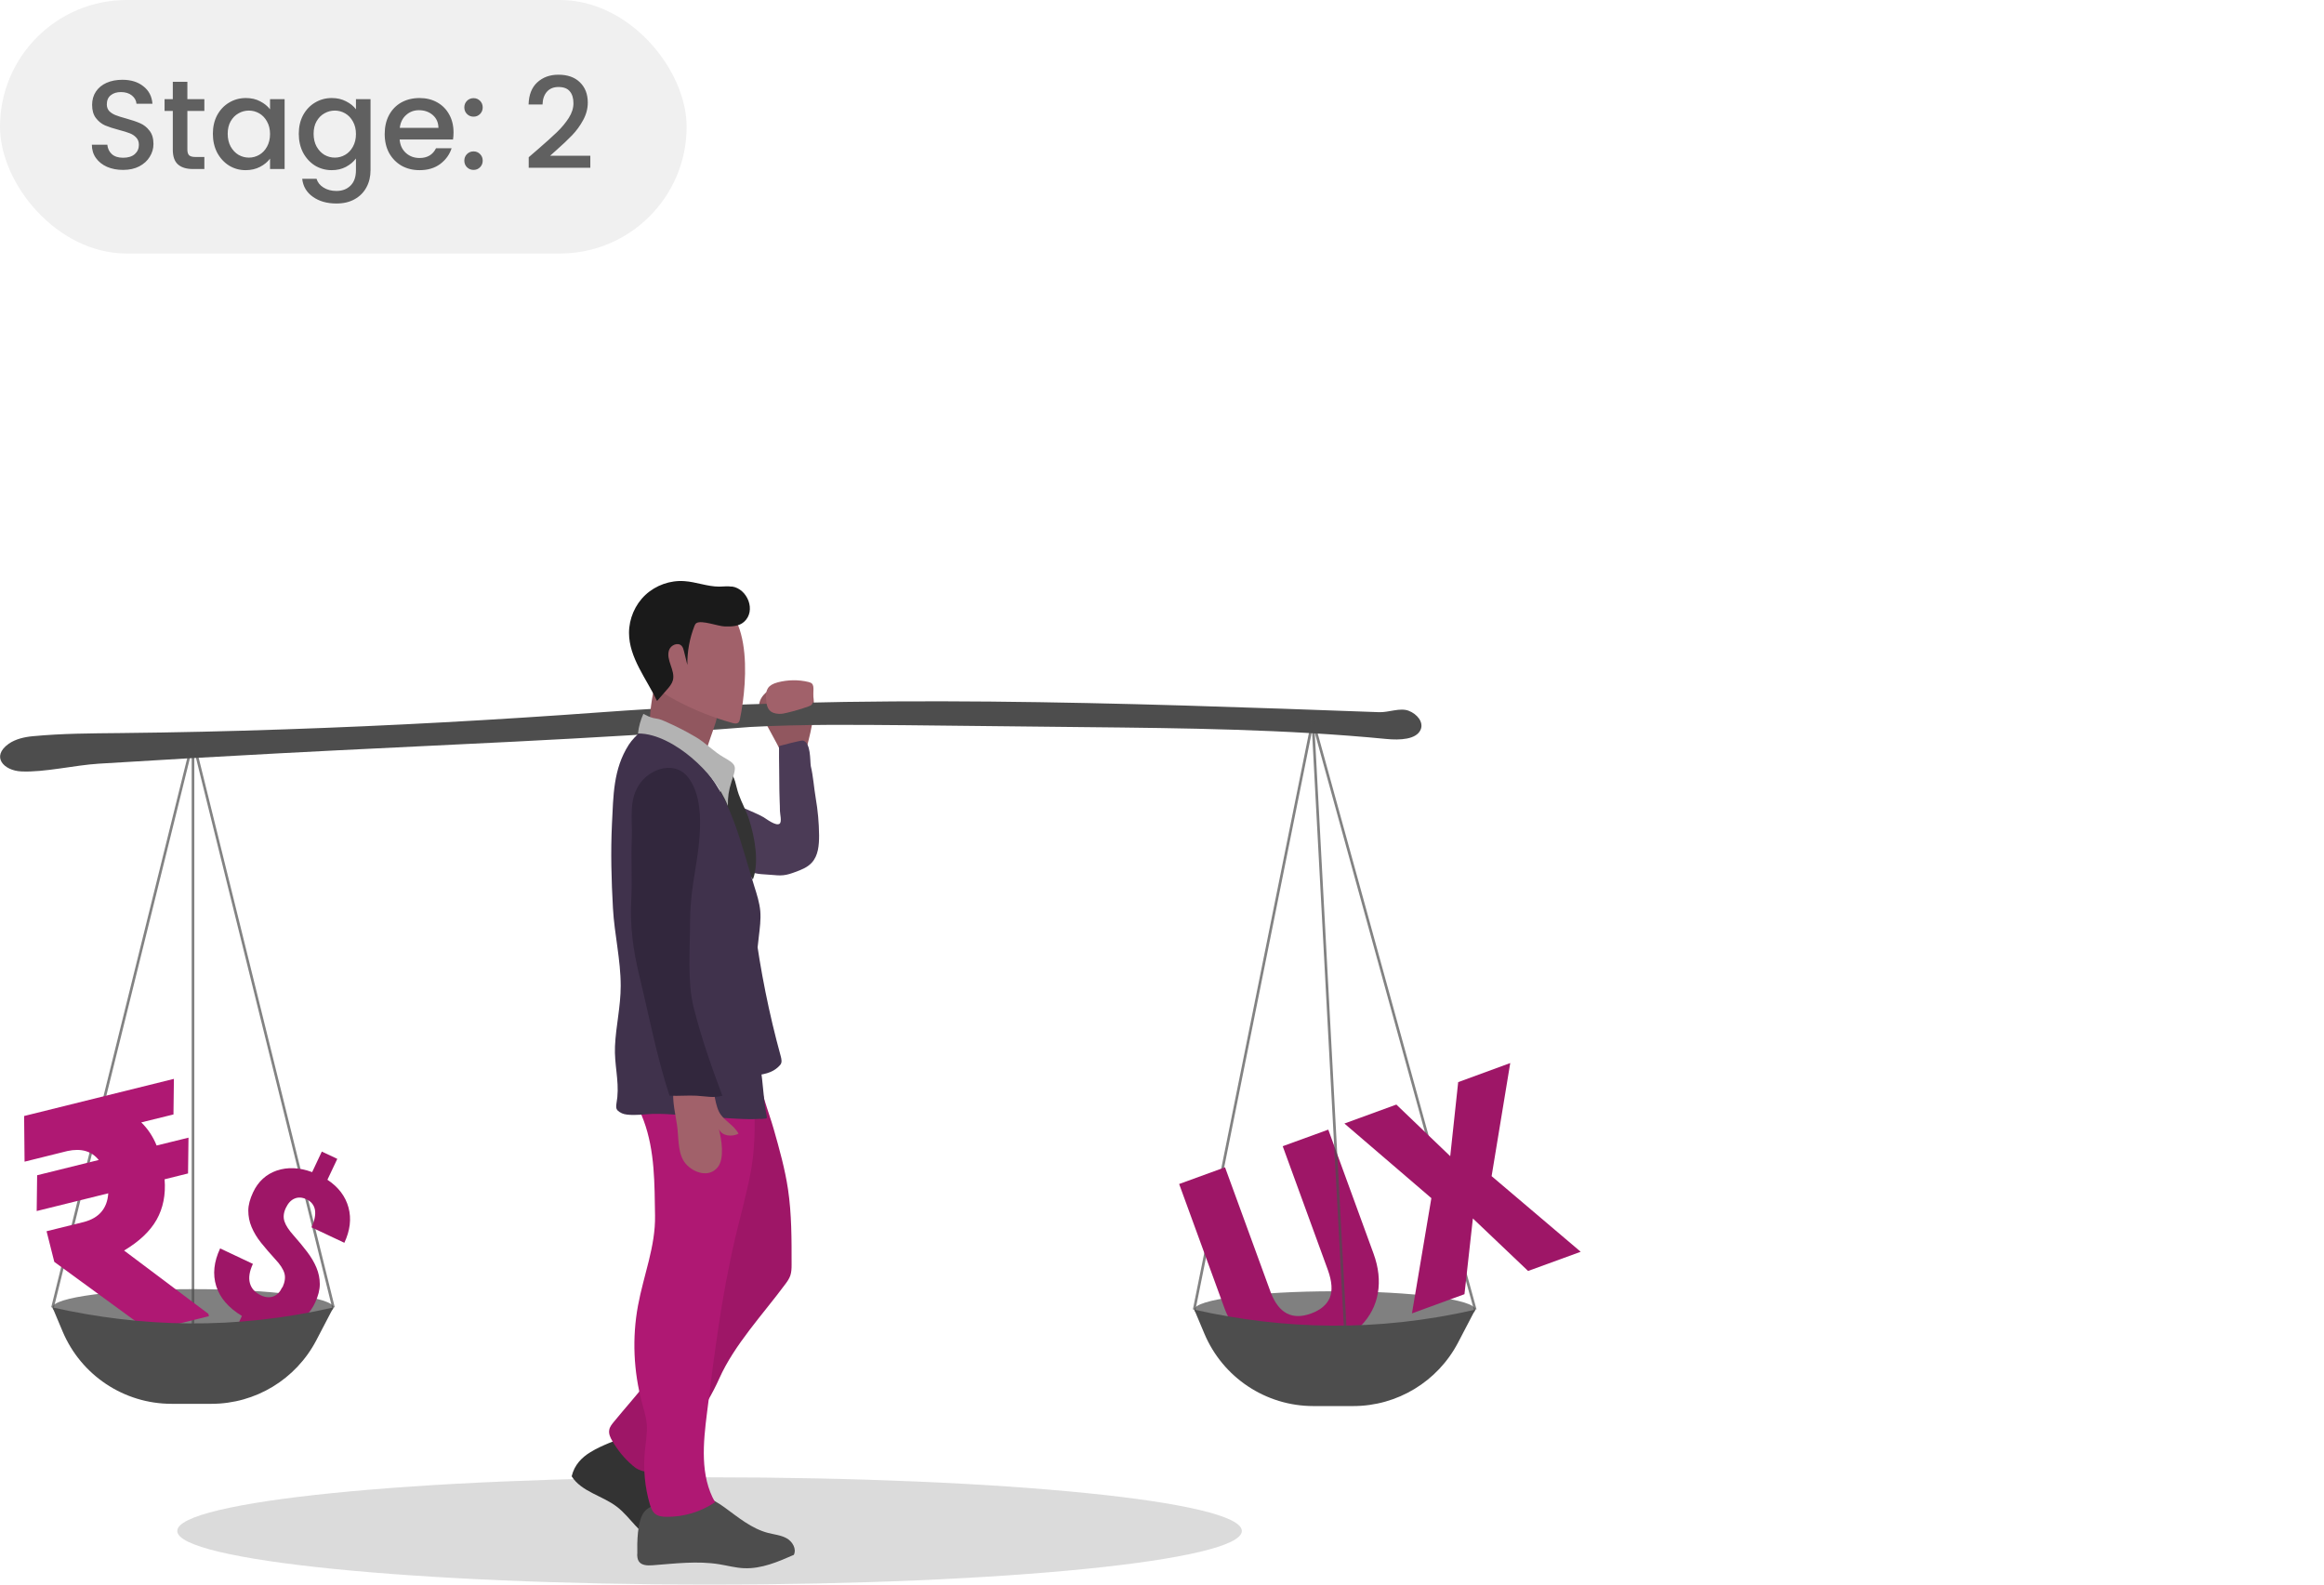 <svg width="220" height="150" viewBox="0 0 220 150" fill="none" xmlns="http://www.w3.org/2000/svg">
<g clip-path="url(#clip0_1374_62925)">
<rect width="220" height="150" fill="white"/>
<g clip-path="url(#clip1_1374_62925)">
<path opacity="0.2" d="M67.17 150C94.999 150 117.559 147.727 117.559 144.923C117.559 142.119 94.999 139.846 67.17 139.846C39.341 139.846 16.781 142.119 16.781 144.923C16.781 147.727 39.341 150 67.17 150Z" fill="#4D4D4D"/>
<path d="M55.902 137.456C55.062 137.977 54.383 138.656 54.117 139.75C55.052 141.227 57.038 141.577 58.419 142.65C59.715 143.648 60.533 145.305 62.073 145.837C62.445 144.233 63.815 142.703 63.114 140.982C62.466 139.389 60.426 137.838 59.109 136.819C58.865 136.628 58.589 136.436 58.281 136.426C58.068 136.426 57.867 136.511 57.665 136.596C57.059 136.851 56.454 137.116 55.912 137.456H55.902Z" fill="#333333"/>
<path d="M59.832 138.688C59.949 138.784 60.066 138.88 60.183 138.964C60.661 139.315 62.456 139.804 62.456 138.529C62.456 138.21 63.89 137.042 64.134 136.734C64.697 136.065 65.217 135.353 65.717 134.62C66.62 133.303 67.448 131.933 68.096 130.478C69.519 127.291 72.228 124.413 74.32 121.587C74.522 121.322 74.713 121.046 74.819 120.738C74.926 120.408 74.936 120.058 74.936 119.718C74.936 117.328 74.947 114.938 74.596 112.58C74.31 110.658 73.778 108.767 73.247 106.898C72.759 105.166 71.898 103.223 71.888 101.417C71.888 100.546 72.376 98.454 70.953 98.337C70.199 98.273 69.434 98.22 68.68 98.167C67.629 98.092 66.407 98.103 65.738 98.921C65.26 99.505 65.228 100.334 65.228 101.088C65.249 106.399 65.876 111.699 65.6 116.999C65.43 120.281 64.877 123.574 63.677 126.643C62.381 129.915 60.236 131.986 58.08 134.631C57.91 134.843 57.718 135.077 57.676 135.353C57.602 135.714 57.772 136.086 57.963 136.405C58.451 137.244 59.089 138.051 59.843 138.688H59.832Z" fill="#9E1667"/>
<path d="M74.086 71.559C74.107 71.612 74.171 71.644 74.235 71.665C74.32 71.697 74.426 71.665 74.511 71.644C74.946 71.527 75.382 71.4 75.817 71.283C75.966 71.241 76.115 71.198 76.221 71.081C76.306 70.986 76.348 70.848 76.38 70.72C76.848 68.893 77.326 66.971 76.848 65.154C76.816 65.048 76.784 64.931 76.699 64.857C76.603 64.783 76.476 64.772 76.359 64.761C75.541 64.708 74.723 64.655 73.927 64.846C72.748 65.123 71.431 66.142 71.994 67.438C72.556 68.734 73.438 70.03 74.097 71.549L74.086 71.559Z" fill="#91575F"/>
<path d="M69.148 75.946C69.148 75.946 69.254 75.989 69.296 76.01C69.987 76.307 70.677 76.615 71.368 76.912C71.675 77.051 71.994 77.189 72.281 77.359C72.546 77.518 73.46 78.23 73.8 77.975C74.034 77.794 73.832 77.029 73.832 76.764C73.832 76.126 73.779 75.5 73.779 74.863C73.779 73.439 73.736 72.037 73.747 70.624C73.747 70.624 75.861 70.051 76.02 70.104C76.774 70.338 76.668 71.931 76.753 72.515C76.986 73.492 77.05 74.555 77.22 75.553C77.422 76.721 77.528 77.9 77.539 79.09C77.539 80.003 77.464 81.013 76.827 81.682C76.423 82.117 75.85 82.34 75.297 82.542C74.926 82.68 74.554 82.808 74.161 82.85C73.789 82.892 73.407 82.85 73.035 82.818C72.207 82.733 71.325 82.818 70.656 82.266C69.891 81.639 69.764 80.609 69.477 79.695C69.158 78.654 68.553 77.645 68.468 76.551C68.457 76.35 68.468 76.116 68.627 75.989C68.776 75.872 68.978 75.903 69.158 75.967L69.148 75.946Z" fill="#4B3B56"/>
<path d="M130.561 67.417C106.047 66.525 81.457 65.632 57.017 67.417C47.011 68.15 36.995 68.702 26.968 69.042C21.785 69.223 16.612 69.34 11.429 69.393C8.54 69.424 5.969 69.424 3.123 69.69C2.294 69.764 1.455 69.966 0.818 70.412C-0.871 71.623 0.351 72.951 2.018 73.025C4.164 73.131 7.095 72.43 9.347 72.292C15.019 71.942 20.68 71.612 26.352 71.315C41.255 70.519 56.136 69.987 70.985 68.819C75.902 68.553 80.831 68.607 85.759 68.649C91.368 68.713 96.965 68.766 102.573 68.83C112.154 68.925 121.756 69.031 131.273 69.956C132.495 70.072 134.098 70.019 134.491 69.053C134.778 68.352 134.151 67.587 133.344 67.279C132.537 66.971 131.443 67.449 130.561 67.417Z" fill="#4D4D4D"/>
<path d="M66.746 73.343C65.281 72.653 63.857 71.856 62.498 70.975C62.158 70.751 61.797 70.497 61.627 70.125C61.499 69.849 61.489 69.53 61.489 69.233C61.478 67.618 61.68 66.014 62.084 64.453C62.137 64.262 62.2 64.06 62.37 63.975C62.466 63.922 62.583 63.922 62.689 63.922C63.199 63.922 63.719 63.922 64.229 63.911C64.803 63.911 65.419 63.911 65.907 64.23C66.683 64.75 67.862 67.087 67.84 67.979C67.83 68.606 65.844 72.929 66.746 73.343Z" fill="#91575F"/>
<path d="M60.32 147.101C60.32 147.345 60.342 147.61 60.48 147.812C60.745 148.195 61.297 148.205 61.765 148.173C63.879 148.014 66.003 147.738 68.095 148.078C68.871 148.205 69.646 148.418 70.432 148.45C72.079 148.524 73.65 147.844 75.148 147.186C75.424 146.623 75.021 145.932 74.479 145.624C73.937 145.316 73.289 145.263 72.684 145.104C71.154 144.7 69.901 143.649 68.616 142.714C68.042 142.3 67.437 141.896 66.746 141.747C65.886 141.556 64.994 141.779 64.144 142.002C63.167 142.257 61.584 142.321 60.968 143.139C60.31 144.031 60.31 146.038 60.331 147.101H60.32Z" fill="#4D4D4D"/>
<path d="M73.862 100.8C74.054 100.577 73.979 100.248 73.905 99.972C72.8 95.957 71.983 91.868 71.441 87.736C71.133 87.513 70.814 88.001 70.75 88.373C69.975 92.824 70.092 97.423 71.09 101.831C72.163 101.746 73.172 101.618 73.873 100.79L73.862 100.8Z" fill="#40324C"/>
<path d="M70.538 97.019C71.133 102.075 71.994 106.621 70.942 111.602C70.549 113.472 70.039 115.309 69.604 117.168C68.319 122.617 67.617 128.183 66.927 133.749C66.566 136.606 66.258 139.707 67.692 142.203C66.343 143.117 64.718 143.605 63.093 143.584C62.689 143.584 62.254 143.531 61.956 143.255C61.733 143.042 61.627 142.734 61.531 142.448C61.043 140.812 60.883 139.081 61.043 137.381C61.128 136.51 61.298 135.639 61.223 134.768C61.16 134.099 60.947 133.44 60.777 132.793C59.97 129.808 59.832 126.632 60.395 123.594C60.926 120.705 62.062 117.997 62.009 115.054C61.956 112.112 62.009 108.979 60.936 106.079C60.32 104.422 59.375 102.861 59.099 101.119C58.833 99.494 59.343 97.773 60.745 96.838C62.232 95.85 64.038 96.392 65.727 96.403C67.692 96.413 68.563 97.029 70.528 97.04L70.538 97.019Z" fill="#AF1873"/>
<path d="M68.945 72.897C69.656 73.556 69.614 74.321 69.933 75.202C70.209 75.988 70.655 76.764 70.92 77.603C71.43 79.196 71.898 81.629 71.271 83.254C70.166 81.682 68.701 79.844 68.286 77.879C68.084 76.881 68.276 75.84 68.169 74.82C68.106 74.225 67.819 71.931 68.945 72.908V72.897Z" fill="#333333"/>
<path d="M71.993 105.91C71.229 105.963 70.528 105.942 69.742 105.899C68.573 105.835 67.415 105.761 66.247 105.697C64.579 105.612 62.785 105.326 61.117 105.485C60.575 105.538 59.364 105.623 58.876 105.389C58.111 105.028 58.345 104.763 58.44 103.86C58.599 102.245 58.143 100.716 58.217 99.048C58.302 97.115 58.759 95.299 58.759 93.323C58.759 90.848 58.164 88.448 58.026 85.994C57.877 83.328 57.803 80.673 57.93 78.007C58.069 75.33 58.037 72.823 59.524 70.497C59.821 70.03 60.267 69.594 60.841 69.074C61.913 68.936 63.209 70.083 64.102 70.635C65.132 71.273 66.003 71.931 66.778 72.876C69.37 76.01 70.209 80.131 71.409 83.912C71.653 84.677 71.898 85.453 71.972 86.249C72.036 87.046 71.93 87.853 71.834 88.65C71.526 91.231 71.377 93.844 71.388 96.446C71.388 97.71 71.484 98.772 71.781 99.994C72.259 101.905 72.195 103.828 72.588 105.719C72.588 105.75 72.599 105.793 72.588 105.825C72.567 105.878 72.503 105.889 72.45 105.889C72.291 105.91 72.142 105.92 71.993 105.931V105.91Z" fill="#40324C"/>
<path d="M70.049 68.054C70.028 68.182 69.985 68.32 69.889 68.405C69.741 68.532 69.518 68.49 69.327 68.437C67.457 67.916 65.641 67.183 63.931 66.27C63.113 65.834 62.295 65.324 61.753 64.581C61.307 63.975 61.063 63.253 60.85 62.542C60.574 61.639 60.319 60.683 60.5 59.759C60.734 58.622 61.626 57.688 62.667 57.178C63.708 56.668 64.897 56.53 66.066 56.508C71.408 56.423 70.792 64.475 70.049 68.054Z" fill="#A1616A"/>
<path d="M69.264 55.531C68.871 55.468 68.478 55.531 68.085 55.531C66.969 55.531 65.897 55.085 64.781 55.011C63.443 54.915 62.073 55.404 61.096 56.317C60.118 57.231 59.545 58.569 59.545 59.907C59.545 62.255 61.191 64.241 62.2 66.355C62.508 65.994 62.816 65.643 63.135 65.282C63.369 65.016 63.602 64.74 63.698 64.4C63.825 63.922 63.645 63.423 63.486 62.956C63.326 62.489 63.167 61.979 63.347 61.511C63.528 61.044 64.187 60.778 64.526 61.139C64.654 61.278 64.707 61.469 64.749 61.649C64.856 62.085 64.962 62.51 65.068 62.945C65.047 61.692 65.281 60.428 65.737 59.26C65.78 59.153 65.833 59.036 65.928 58.983C66.428 58.675 67.989 59.291 68.626 59.302C69.264 59.313 69.944 59.302 70.432 58.867C71.611 57.826 70.761 55.733 69.296 55.521L69.264 55.531Z" fill="#1A1A1A"/>
<path d="M72.524 66.131C72.524 66.195 72.524 66.248 72.534 66.323C72.598 67.119 72.885 67.533 73.734 67.576C74 67.587 74.255 67.533 74.51 67.47C75.19 67.31 75.87 67.109 76.528 66.875C76.666 66.822 76.815 66.769 76.889 66.631C76.932 66.546 76.942 66.45 76.953 66.354C76.985 66.004 76.995 65.643 77.006 65.292C77.006 65.08 77.006 64.835 76.847 64.697C76.762 64.623 76.645 64.591 76.539 64.559C75.583 64.326 74.574 64.347 73.628 64.591C72.672 64.846 72.471 65.303 72.513 66.131H72.524Z" fill="#A1616A"/>
<path d="M69.104 72.048C69.763 72.515 69.635 72.823 69.232 74.055C68.987 74.831 68.892 75.394 68.903 76.286C68.191 74.501 66.916 72.951 65.461 71.719C64.144 70.603 62.19 69.414 60.395 69.435C60.458 68.798 60.639 68.16 60.904 67.576C61.202 67.736 61.51 67.884 61.839 67.969C62.009 68.012 62.19 68.022 62.359 68.065C62.561 68.118 62.742 68.192 62.933 68.277C63.953 68.723 64.898 69.201 65.854 69.764C66.789 70.306 67.543 71.134 68.488 71.676C68.743 71.814 68.934 71.942 69.094 72.048H69.104Z" fill="#B3B3B3"/>
<path d="M67.193 101.884C67.576 102.659 67.586 104.242 68.054 105.219C68.468 106.079 69.477 106.462 69.912 107.322C69.286 107.63 68.351 107.566 68.054 106.876C68.298 107.842 68.617 109.659 67.937 110.498C67.108 111.518 65.653 111.018 64.92 110.169C64.187 109.319 64.251 107.97 64.134 106.855C64.017 105.739 63.55 104.104 63.794 103.031C64.102 101.671 65.727 101.172 67.183 101.884H67.193Z" fill="#A1616A"/>
<path d="M62.423 72.823C63.39 72.526 64.441 72.685 65.132 73.578C67.054 76.052 66.066 80.673 65.631 83.509C65.44 84.794 65.323 86.037 65.323 87.333C65.323 89.818 65.057 92.962 65.663 95.362C66.385 98.23 67.352 100.992 68.382 103.722C67.585 103.966 66.746 103.764 65.928 103.722C65.11 103.679 64.25 103.764 63.379 103.722C62.157 99.983 61.435 96.138 60.511 92.314C59.938 89.956 59.63 87.672 59.757 85.23C59.853 83.264 59.725 81.268 59.81 79.324C59.885 77.486 59.449 75.638 60.67 74.045C61.117 73.471 61.754 73.036 62.434 72.823H62.423Z" fill="#32273D"/>
<path d="M126.355 125.719C133.699 125.719 139.653 124.939 139.653 123.977C139.653 123.015 133.699 122.235 126.355 122.235C119.01 122.235 113.057 123.015 113.057 123.977C113.057 124.939 119.01 125.719 126.355 125.719Z" fill="#808080"/>
<path d="M18.269 125.517C25.613 125.517 31.567 124.737 31.567 123.775C31.567 122.813 25.613 122.033 18.269 122.033C10.925 122.033 4.971 122.813 4.971 123.775C4.971 124.737 10.925 125.517 18.269 125.517Z" fill="#808080"/>
<path opacity="0.7" d="M18.269 70.083L4.971 123.775" stroke="#4D4D4D" stroke-width="0.25" stroke-miterlimit="10"/>
<path opacity="0.7" d="M31.568 123.775L18.27 70.083" stroke="#4D4D4D" stroke-width="0.25" stroke-miterlimit="10"/>
<path opacity="0.7" d="M18.27 125.517V70.083" stroke="#4D4D4D" stroke-width="0.25" stroke-miterlimit="10"/>
<path opacity="0.7" d="M124.274 68.203L113.047 123.977" stroke="#4D4D4D" stroke-width="0.25" stroke-miterlimit="10"/>
<path opacity="0.7" d="M139.654 123.977L124.273 68.203" stroke="#4D4D4D" stroke-width="0.25" stroke-miterlimit="10"/>
<path d="M26.746 121.852C26.969 121.364 27.033 120.928 26.927 120.546C26.82 120.153 26.523 119.696 26.034 119.176C25.546 118.645 25.11 118.135 24.717 117.646C24.324 117.158 24.027 116.658 23.814 116.148C23.602 115.649 23.506 115.129 23.506 114.598C23.506 114.067 23.666 113.493 23.953 112.877C24.441 111.836 25.195 111.156 26.204 110.806C27.224 110.466 28.339 110.508 29.55 110.955L30.464 109.011L31.93 109.701L30.995 111.677C32.036 112.367 32.705 113.249 32.992 114.311C33.278 115.373 33.14 116.478 32.599 117.646L29.486 116.18C29.784 115.543 29.89 114.991 29.816 114.534C29.731 114.077 29.465 113.737 29.009 113.525C28.605 113.334 28.233 113.313 27.883 113.461C27.532 113.61 27.267 113.907 27.054 114.353C26.842 114.81 26.799 115.224 26.927 115.617C27.054 116.01 27.352 116.457 27.808 116.966C28.265 117.476 28.679 117.986 29.062 118.485C29.444 118.984 29.741 119.484 29.954 119.994C30.166 120.503 30.273 121.024 30.273 121.555C30.273 122.097 30.124 122.67 29.837 123.297C29.348 124.348 28.605 125.039 27.628 125.389C26.651 125.74 25.567 125.697 24.367 125.272L23.496 127.121L22.03 126.43L22.901 124.571C21.627 123.796 20.819 122.861 20.469 121.746C20.118 120.631 20.246 119.441 20.84 118.177L23.942 119.643C23.613 120.344 23.517 120.949 23.655 121.459C23.793 121.969 24.144 122.362 24.717 122.628C25.132 122.819 25.525 122.851 25.875 122.723C26.236 122.585 26.512 122.298 26.714 121.863L26.746 121.852Z" fill="#9E1667"/>
<path d="M125.739 106.93L130.02 118.656C130.508 119.984 130.636 121.237 130.434 122.416C130.232 123.595 129.68 124.636 128.809 125.528C127.938 126.42 126.78 127.132 125.336 127.663C123.158 128.46 121.225 128.523 119.557 127.844C117.89 127.164 116.679 125.847 115.935 123.892L111.623 112.081L115.967 110.499L120.312 122.395C121.076 124.339 122.34 124.986 124.114 124.339C125.006 124.009 125.591 123.521 125.877 122.862C126.153 122.204 126.1 121.322 125.697 120.207L121.427 108.502L125.75 106.93H125.739Z" fill="#9E1667"/>
<path d="M137.284 109.457L138.038 102.437L142.966 100.631L141.203 111.337L149.637 118.496L144.655 120.313L139.429 115.342L138.633 122.511L133.662 124.328L135.499 113.419L127.268 106.356L132.185 104.561L137.284 109.447V109.457Z" fill="#9E1667"/>
<path d="M16.431 105.495L13.372 106.249C13.988 106.844 14.477 107.577 14.827 108.437L17.844 107.694L17.801 111.082L15.582 111.634C15.698 113.089 15.443 114.364 14.827 115.458C14.211 116.552 13.181 117.519 11.747 118.379L19.724 124.37L19.777 124.593L14.105 125.995L5.14 119.452L4.408 116.552L7.966 115.671C9.389 115.288 10.154 114.385 10.249 112.962L3.473 114.64L3.515 111.252L9.347 109.807C8.667 108.958 7.679 108.681 6.383 108.958L2.326 109.967L2.283 105.644L16.463 102.128L16.421 105.516L16.431 105.495Z" fill="#AF1873"/>
<path d="M16.24 132.889H20.022C24.185 132.889 28.009 130.573 29.942 126.877L31.567 123.765C22.21 125.91 13.404 125.655 4.971 123.765L5.927 126.038C7.679 130.191 11.737 132.889 16.24 132.889Z" fill="#4D4D4D"/>
<path d="M124.326 133.101H128.108C132.271 133.101 136.095 130.785 138.028 127.089L139.653 123.977C130.296 126.122 121.49 125.867 113.057 123.977L114.013 126.25C115.765 130.403 119.823 133.101 124.326 133.101Z" fill="#4D4D4D"/>
<path opacity="0.7" d="M127.332 125.486L124.273 68.203" stroke="#4D4D4D" stroke-width="0.25" stroke-miterlimit="10"/>
</g>
<rect width="65" height="24" rx="12" fill="#F0F0F0"/>
<path d="M11.648 16.084C11.088 16.084 10.584 15.988 10.136 15.796C9.688 15.596 9.336 15.316 9.08 14.956C8.824 14.596 8.696 14.176 8.696 13.696H10.16C10.192 14.056 10.332 14.352 10.58 14.584C10.836 14.816 11.192 14.932 11.648 14.932C12.12 14.932 12.488 14.82 12.752 14.596C13.016 14.364 13.148 14.068 13.148 13.708C13.148 13.428 13.064 13.2 12.896 13.024C12.736 12.848 12.532 12.712 12.284 12.616C12.044 12.52 11.708 12.416 11.276 12.304C10.732 12.16 10.288 12.016 9.944 11.872C9.608 11.72 9.32 11.488 9.08 11.176C8.84 10.864 8.72 10.448 8.72 9.928C8.72 9.448 8.84 9.028 9.08 8.668C9.32 8.308 9.656 8.032 10.088 7.84C10.52 7.648 11.02 7.552 11.588 7.552C12.396 7.552 13.056 7.756 13.568 8.164C14.088 8.564 14.376 9.116 14.432 9.82H12.92C12.896 9.516 12.752 9.256 12.488 9.04C12.224 8.824 11.876 8.716 11.444 8.716C11.052 8.716 10.732 8.816 10.484 9.016C10.236 9.216 10.112 9.504 10.112 9.88C10.112 10.136 10.188 10.348 10.34 10.516C10.5 10.676 10.7 10.804 10.94 10.9C11.18 10.996 11.508 11.1 11.924 11.212C12.476 11.364 12.924 11.516 13.268 11.668C13.62 11.82 13.916 12.056 14.156 12.376C14.404 12.688 14.528 13.108 14.528 13.636C14.528 14.06 14.412 14.46 14.18 14.836C13.956 15.212 13.624 15.516 13.184 15.748C12.752 15.972 12.24 16.084 11.648 16.084ZM17.738 10.504V14.164C17.738 14.412 17.794 14.592 17.906 14.704C18.026 14.808 18.226 14.86 18.506 14.86H19.346V16H18.266C17.65 16 17.178 15.856 16.85 15.568C16.522 15.28 16.358 14.812 16.358 14.164V10.504H15.578V9.388H16.358V7.744H17.738V9.388H19.346V10.504H17.738ZM20.151 12.664C20.151 12 20.287 11.412 20.559 10.9C20.839 10.388 21.215 9.992 21.687 9.712C22.167 9.424 22.695 9.28 23.271 9.28C23.791 9.28 24.243 9.384 24.627 9.592C25.019 9.792 25.331 10.044 25.563 10.348V9.388H26.943V16H25.563V15.016C25.331 15.328 25.015 15.588 24.615 15.796C24.215 16.004 23.759 16.108 23.247 16.108C22.679 16.108 22.159 15.964 21.687 15.676C21.215 15.38 20.839 14.972 20.559 14.452C20.287 13.924 20.151 13.328 20.151 12.664ZM25.563 12.688C25.563 12.232 25.467 11.836 25.275 11.5C25.091 11.164 24.847 10.908 24.543 10.732C24.239 10.556 23.911 10.468 23.559 10.468C23.207 10.468 22.879 10.556 22.575 10.732C22.271 10.9 22.023 11.152 21.831 11.488C21.647 11.816 21.555 12.208 21.555 12.664C21.555 13.12 21.647 13.52 21.831 13.864C22.023 14.208 22.271 14.472 22.575 14.656C22.887 14.832 23.215 14.92 23.559 14.92C23.911 14.92 24.239 14.832 24.543 14.656C24.847 14.48 25.091 14.224 25.275 13.888C25.467 13.544 25.563 13.144 25.563 12.688ZM31.404 9.28C31.916 9.28 32.368 9.384 32.76 9.592C33.16 9.792 33.472 10.044 33.696 10.348V9.388H35.076V16.108C35.076 16.716 34.948 17.256 34.692 17.728C34.436 18.208 34.064 18.584 33.576 18.856C33.096 19.128 32.52 19.264 31.848 19.264C30.952 19.264 30.208 19.052 29.616 18.628C29.024 18.212 28.688 17.644 28.608 16.924H29.964C30.068 17.268 30.288 17.544 30.624 17.752C30.968 17.968 31.376 18.076 31.848 18.076C32.4 18.076 32.844 17.908 33.18 17.572C33.524 17.236 33.696 16.748 33.696 16.108V15.004C33.464 15.316 33.148 15.58 32.748 15.796C32.356 16.004 31.908 16.108 31.404 16.108C30.828 16.108 30.3 15.964 29.82 15.676C29.348 15.38 28.972 14.972 28.692 14.452C28.42 13.924 28.284 13.328 28.284 12.664C28.284 12 28.42 11.412 28.692 10.9C28.972 10.388 29.348 9.992 29.82 9.712C30.3 9.424 30.828 9.28 31.404 9.28ZM33.696 12.688C33.696 12.232 33.6 11.836 33.408 11.5C33.224 11.164 32.98 10.908 32.676 10.732C32.372 10.556 32.044 10.468 31.692 10.468C31.34 10.468 31.012 10.556 30.708 10.732C30.404 10.9 30.156 11.152 29.964 11.488C29.78 11.816 29.688 12.208 29.688 12.664C29.688 13.12 29.78 13.52 29.964 13.864C30.156 14.208 30.404 14.472 30.708 14.656C31.02 14.832 31.348 14.92 31.692 14.92C32.044 14.92 32.372 14.832 32.676 14.656C32.98 14.48 33.224 14.224 33.408 13.888C33.6 13.544 33.696 13.144 33.696 12.688ZM42.933 12.532C42.933 12.78 42.917 13.004 42.885 13.204H37.833C37.873 13.732 38.069 14.156 38.421 14.476C38.773 14.796 39.205 14.956 39.717 14.956C40.453 14.956 40.973 14.648 41.277 14.032H42.753C42.553 14.64 42.189 15.14 41.661 15.532C41.141 15.916 40.493 16.108 39.717 16.108C39.085 16.108 38.517 15.968 38.013 15.688C37.517 15.4 37.125 15 36.837 14.488C36.557 13.968 36.417 13.368 36.417 12.688C36.417 12.008 36.553 11.412 36.825 10.9C37.105 10.38 37.493 9.98 37.989 9.7C38.493 9.42 39.069 9.28 39.717 9.28C40.341 9.28 40.897 9.416 41.385 9.688C41.873 9.96 42.253 10.344 42.525 10.84C42.797 11.328 42.933 11.892 42.933 12.532ZM41.505 12.1C41.497 11.596 41.317 11.192 40.965 10.888C40.613 10.584 40.177 10.432 39.657 10.432C39.185 10.432 38.781 10.584 38.445 10.888C38.109 11.184 37.909 11.588 37.845 12.1H41.505ZM44.831 16.084C44.583 16.084 44.375 16 44.207 15.832C44.039 15.664 43.955 15.456 43.955 15.208C43.955 14.96 44.039 14.752 44.207 14.584C44.375 14.416 44.583 14.332 44.831 14.332C45.071 14.332 45.275 14.416 45.443 14.584C45.611 14.752 45.695 14.96 45.695 15.208C45.695 15.456 45.611 15.664 45.443 15.832C45.275 16 45.071 16.084 44.831 16.084ZM44.831 11.044C44.583 11.044 44.375 10.96 44.207 10.792C44.039 10.624 43.955 10.416 43.955 10.168C43.955 9.92 44.039 9.712 44.207 9.544C44.375 9.376 44.583 9.292 44.831 9.292C45.071 9.292 45.275 9.376 45.443 9.544C45.611 9.712 45.695 9.92 45.695 10.168C45.695 10.416 45.611 10.624 45.443 10.792C45.275 10.96 45.071 11.044 44.831 11.044ZM50.913 14.14C51.681 13.476 52.285 12.932 52.725 12.508C53.173 12.076 53.545 11.628 53.842 11.164C54.138 10.7 54.285 10.236 54.285 9.772C54.285 9.292 54.169 8.916 53.938 8.644C53.714 8.372 53.358 8.236 52.87 8.236C52.398 8.236 52.029 8.388 51.766 8.692C51.51 8.988 51.373 9.388 51.358 9.892H50.038C50.062 8.98 50.334 8.284 50.853 7.804C51.382 7.316 52.05 7.072 52.858 7.072C53.73 7.072 54.41 7.312 54.898 7.792C55.394 8.272 55.642 8.912 55.642 9.712C55.642 10.288 55.493 10.844 55.197 11.38C54.91 11.908 54.562 12.384 54.154 12.808C53.754 13.224 53.242 13.708 52.617 14.26L52.078 14.74H55.882V15.88H50.05V14.884L50.913 14.14Z" fill="#606060"/>
</g>
<defs>
<clipPath id="clip0_1374_62925">
<rect width="220" height="150" fill="white"/>
</clipPath>
<clipPath id="clip1_1374_62925">
<rect width="149.648" height="95" fill="white" transform="translate(0 55)"/>
</clipPath>
</defs>
</svg>
